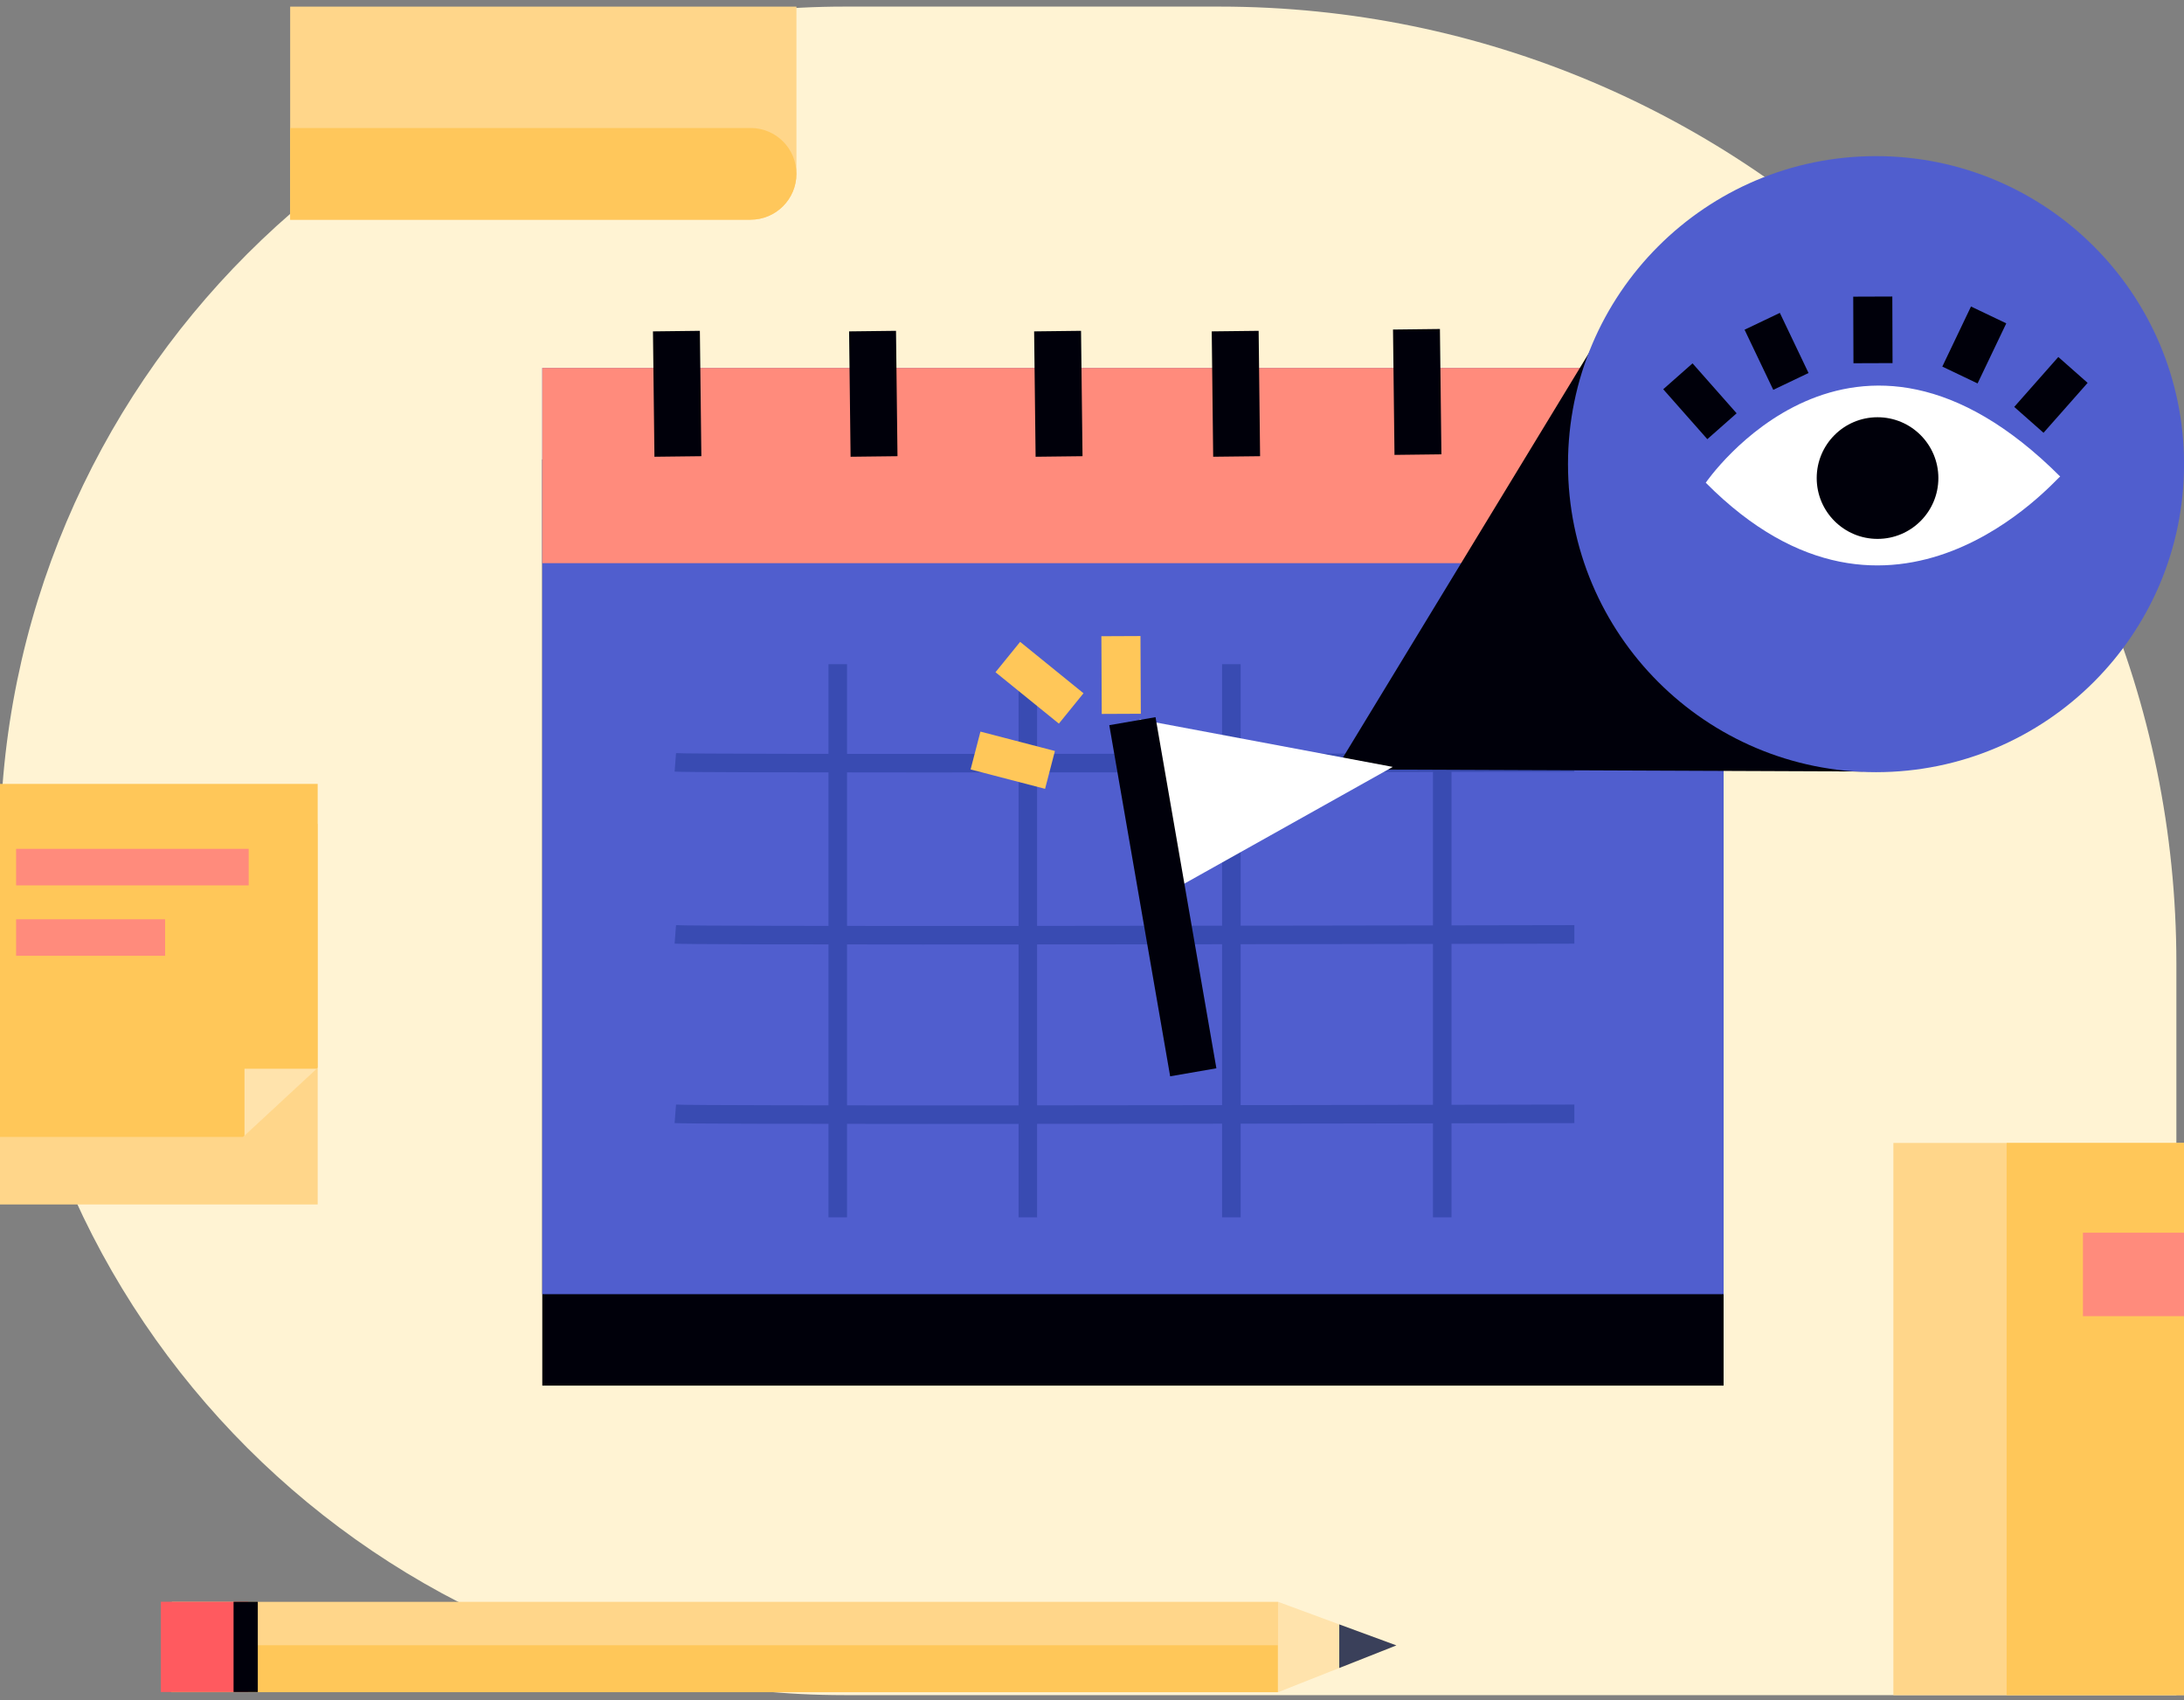 <svg width="325" height="253" viewBox="0 0 325 253" fill="none" xmlns="http://www.w3.org/2000/svg">
<rect x="0" y="0" width="325" height="253" fill="#808080" stroke="none"/>
<g clip-path="url(#clip0_2935_6777)">
<path d="M125.637 252.262H323.866V143.374C323.872 64.732 260.123 0.982 181.48 0.982H125.643C56.251 0.982 0 57.233 0 126.619C0 196.006 56.251 252.256 125.637 252.256V252.262Z" fill="#FFF3D3"/>
<path d="M360.785 170.086H281.753V264.959H360.785V170.086Z" fill="#FFD68A"/>
<path d="M369.988 170.086H298.606V264.959H369.988V170.086Z" fill="#FFC759"/>
<path d="M350.842 183.439H309.962V195.86H350.842V183.439Z" fill="#FF8B7C"/>
<path d="M111.693 32.699L43.179 32.699L43.179 -54.949L118.517 -54.949L118.517 25.869C118.517 29.639 115.457 32.693 111.693 32.693V32.699Z" fill="#FFD68A"/>
<path d="M111.693 32.699L43.179 32.699V19.045L111.693 19.045C115.462 19.045 118.517 22.105 118.517 25.869C118.517 29.639 115.457 32.693 111.693 32.693V32.699Z" fill="#FFC75B"/>
<path d="M256.487 68.36H80.697V206.196H256.487V68.36Z" fill="#00000A"/>
<path d="M256.487 54.753H80.697V192.59H256.487V54.753Z" fill="#505ECE"/>
<path d="M256.487 54.753H80.697V83.806H256.487V54.753Z" fill="#FF8B7C"/>
<path d="M100.657 49.272L100.878 67.929" stroke="#00000A" stroke-width="6.981" stroke-miterlimit="10"/>
<path d="M129.844 49.272L130.065 67.929" stroke="#00000A" stroke-width="6.981" stroke-miterlimit="10"/>
<path d="M210.784 48.999L211.005 67.651" stroke="#00000A" stroke-width="6.981" stroke-miterlimit="10"/>
<path d="M241.524 49.272L241.739 67.929" stroke="#00000A" stroke-width="6.981" stroke-miterlimit="10"/>
<path d="M183.808 49.272L184.023 67.929" stroke="#00000A" stroke-width="6.981" stroke-miterlimit="10"/>
<path d="M157.378 49.272L157.599 67.929" stroke="#00000A" stroke-width="6.981" stroke-miterlimit="10"/>
<path d="M137.308 114.953C117.185 114.953 101.628 114.924 100.389 114.825L100.599 112.073C103.385 112.288 189.265 112.166 234.281 112.073V114.831C230.796 114.837 175.739 114.953 137.302 114.953H137.308Z" fill="#394BB2"/>
<path d="M137.308 140.552C117.185 140.552 101.622 140.522 100.389 140.424L100.599 137.672C103.385 137.887 189.265 137.765 234.281 137.672V140.429C230.796 140.435 175.744 140.552 137.308 140.552V140.552Z" fill="#394BB2"/>
<path d="M137.308 167.254C117.185 167.254 101.628 167.225 100.389 167.126L100.599 164.374C103.385 164.589 189.265 164.467 234.281 164.374V167.132C230.796 167.137 175.739 167.254 137.302 167.254H137.308Z" fill="#394BB2"/>
<path d="M154.33 98.839H151.573V181.153H154.33V98.839Z" fill="#394BB2"/>
<path d="M126.045 98.839H123.287V181.153H126.045V98.839Z" fill="#394BB2"/>
<path d="M184.616 98.839H181.859V181.153H184.616V98.839Z" fill="#394BB2"/>
<path d="M215.997 98.839H213.239V181.153H215.997V98.839Z" fill="#394BB2"/>
<path d="M47.275 122.61H-5.752V179.239H47.275V122.61Z" fill="#FFD68A"/>
<path d="M47.275 158.87V116.657H-5.752V169.19H36.146L47.275 158.87Z" fill="#FFC759"/>
<path d="M36.384 169.015V159.044H47.141L36.384 169.015Z" fill="#FFE3AC"/>
<path d="M37.007 126.315H2.398V131.755H37.007V126.315Z" fill="#FF8B7C"/>
<path d="M24.569 136.794H2.398V142.233H24.569V136.794Z" fill="#FF8B7C"/>
<path d="M190.202 238.373H25.581V251.806H190.202V238.373Z" fill="#FFD68A"/>
<path d="M207.794 244.854L199.295 248.216L190.185 251.823V238.367L199.295 241.73L207.794 244.854Z" fill="#FFE3AC"/>
<path d="M207.794 244.855L199.294 248.217V241.73L207.794 244.855Z" fill="#3A405A"/>
<path d="M190.144 244.831H25.471V251.818H190.144V244.831Z" fill="#FFC759"/>
<path d="M36.908 238.362H23.941V251.789H36.908V238.362Z" fill="#FF5A5F"/>
<path d="M38.363 238.362H34.756V251.789H38.363V238.362Z" fill="#00000A"/>
<path d="M239.494 47.523L199.847 112.721L200.266 114.495L277.221 114.809L239.494 47.523Z" fill="#00000A"/>
<path d="M279.169 114.908C304.484 114.908 325.006 94.386 325.006 69.071C325.006 43.756 304.484 23.234 279.169 23.234C253.854 23.234 233.332 43.756 233.332 69.071C233.332 94.386 253.854 114.908 279.169 114.908Z" fill="#505ECE"/>
<path d="M253.833 71.834C253.833 71.834 275.597 39.936 306.576 70.914C306 71.147 281.7 99.938 253.833 71.834V71.834Z" fill="white"/>
<path d="M279.395 80.194C284.395 80.194 288.448 76.141 288.448 71.142C288.448 66.143 284.395 62.09 279.395 62.09C274.396 62.09 270.343 66.143 270.343 71.142C270.343 76.141 274.396 80.194 279.395 80.194Z" fill="#00000A"/>
<path d="M249.685 55.998L256.247 63.428" stroke="#00000A" stroke-width="5.818" stroke-miterlimit="10"/>
<path d="M262.233 47.813L266.503 56.76" stroke="#00000A" stroke-width="5.818" stroke-miterlimit="10"/>
<path d="M308.478 55.05L301.916 62.479" stroke="#00000A" stroke-width="5.818" stroke-miterlimit="10"/>
<path d="M295.928 46.865L291.658 55.806" stroke="#00000A" stroke-width="5.818" stroke-miterlimit="10"/>
<path d="M278.686 44.136L278.72 54.044" stroke="#00000A" stroke-width="5.818" stroke-miterlimit="10"/>
<path d="M169.594 107.056L207.257 114.124L173.585 132.985L169.594 107.056Z" fill="white"/>
<path d="M177.57 159.572L168.512 107.318" stroke="#00000A" stroke-width="6.981" stroke-miterlimit="10"/>
<path d="M145.167 111.686L156.25 114.571" stroke="#FFC759" stroke-width="5.818" stroke-miterlimit="10"/>
<path d="M149.973 97.775L159.403 105.425" stroke="#FFC759" stroke-width="5.818" stroke-miterlimit="10"/>
<path d="M166.804 94.664L166.856 106.229" stroke="#FFC759" stroke-width="5.818" stroke-miterlimit="10"/>
</g>
<defs>
<clipPath id="clip0_2935_6777">
<rect width="325" height="251.279" fill="white" transform="translate(0 0.984)"/>
</clipPath>
</defs>
</svg>
